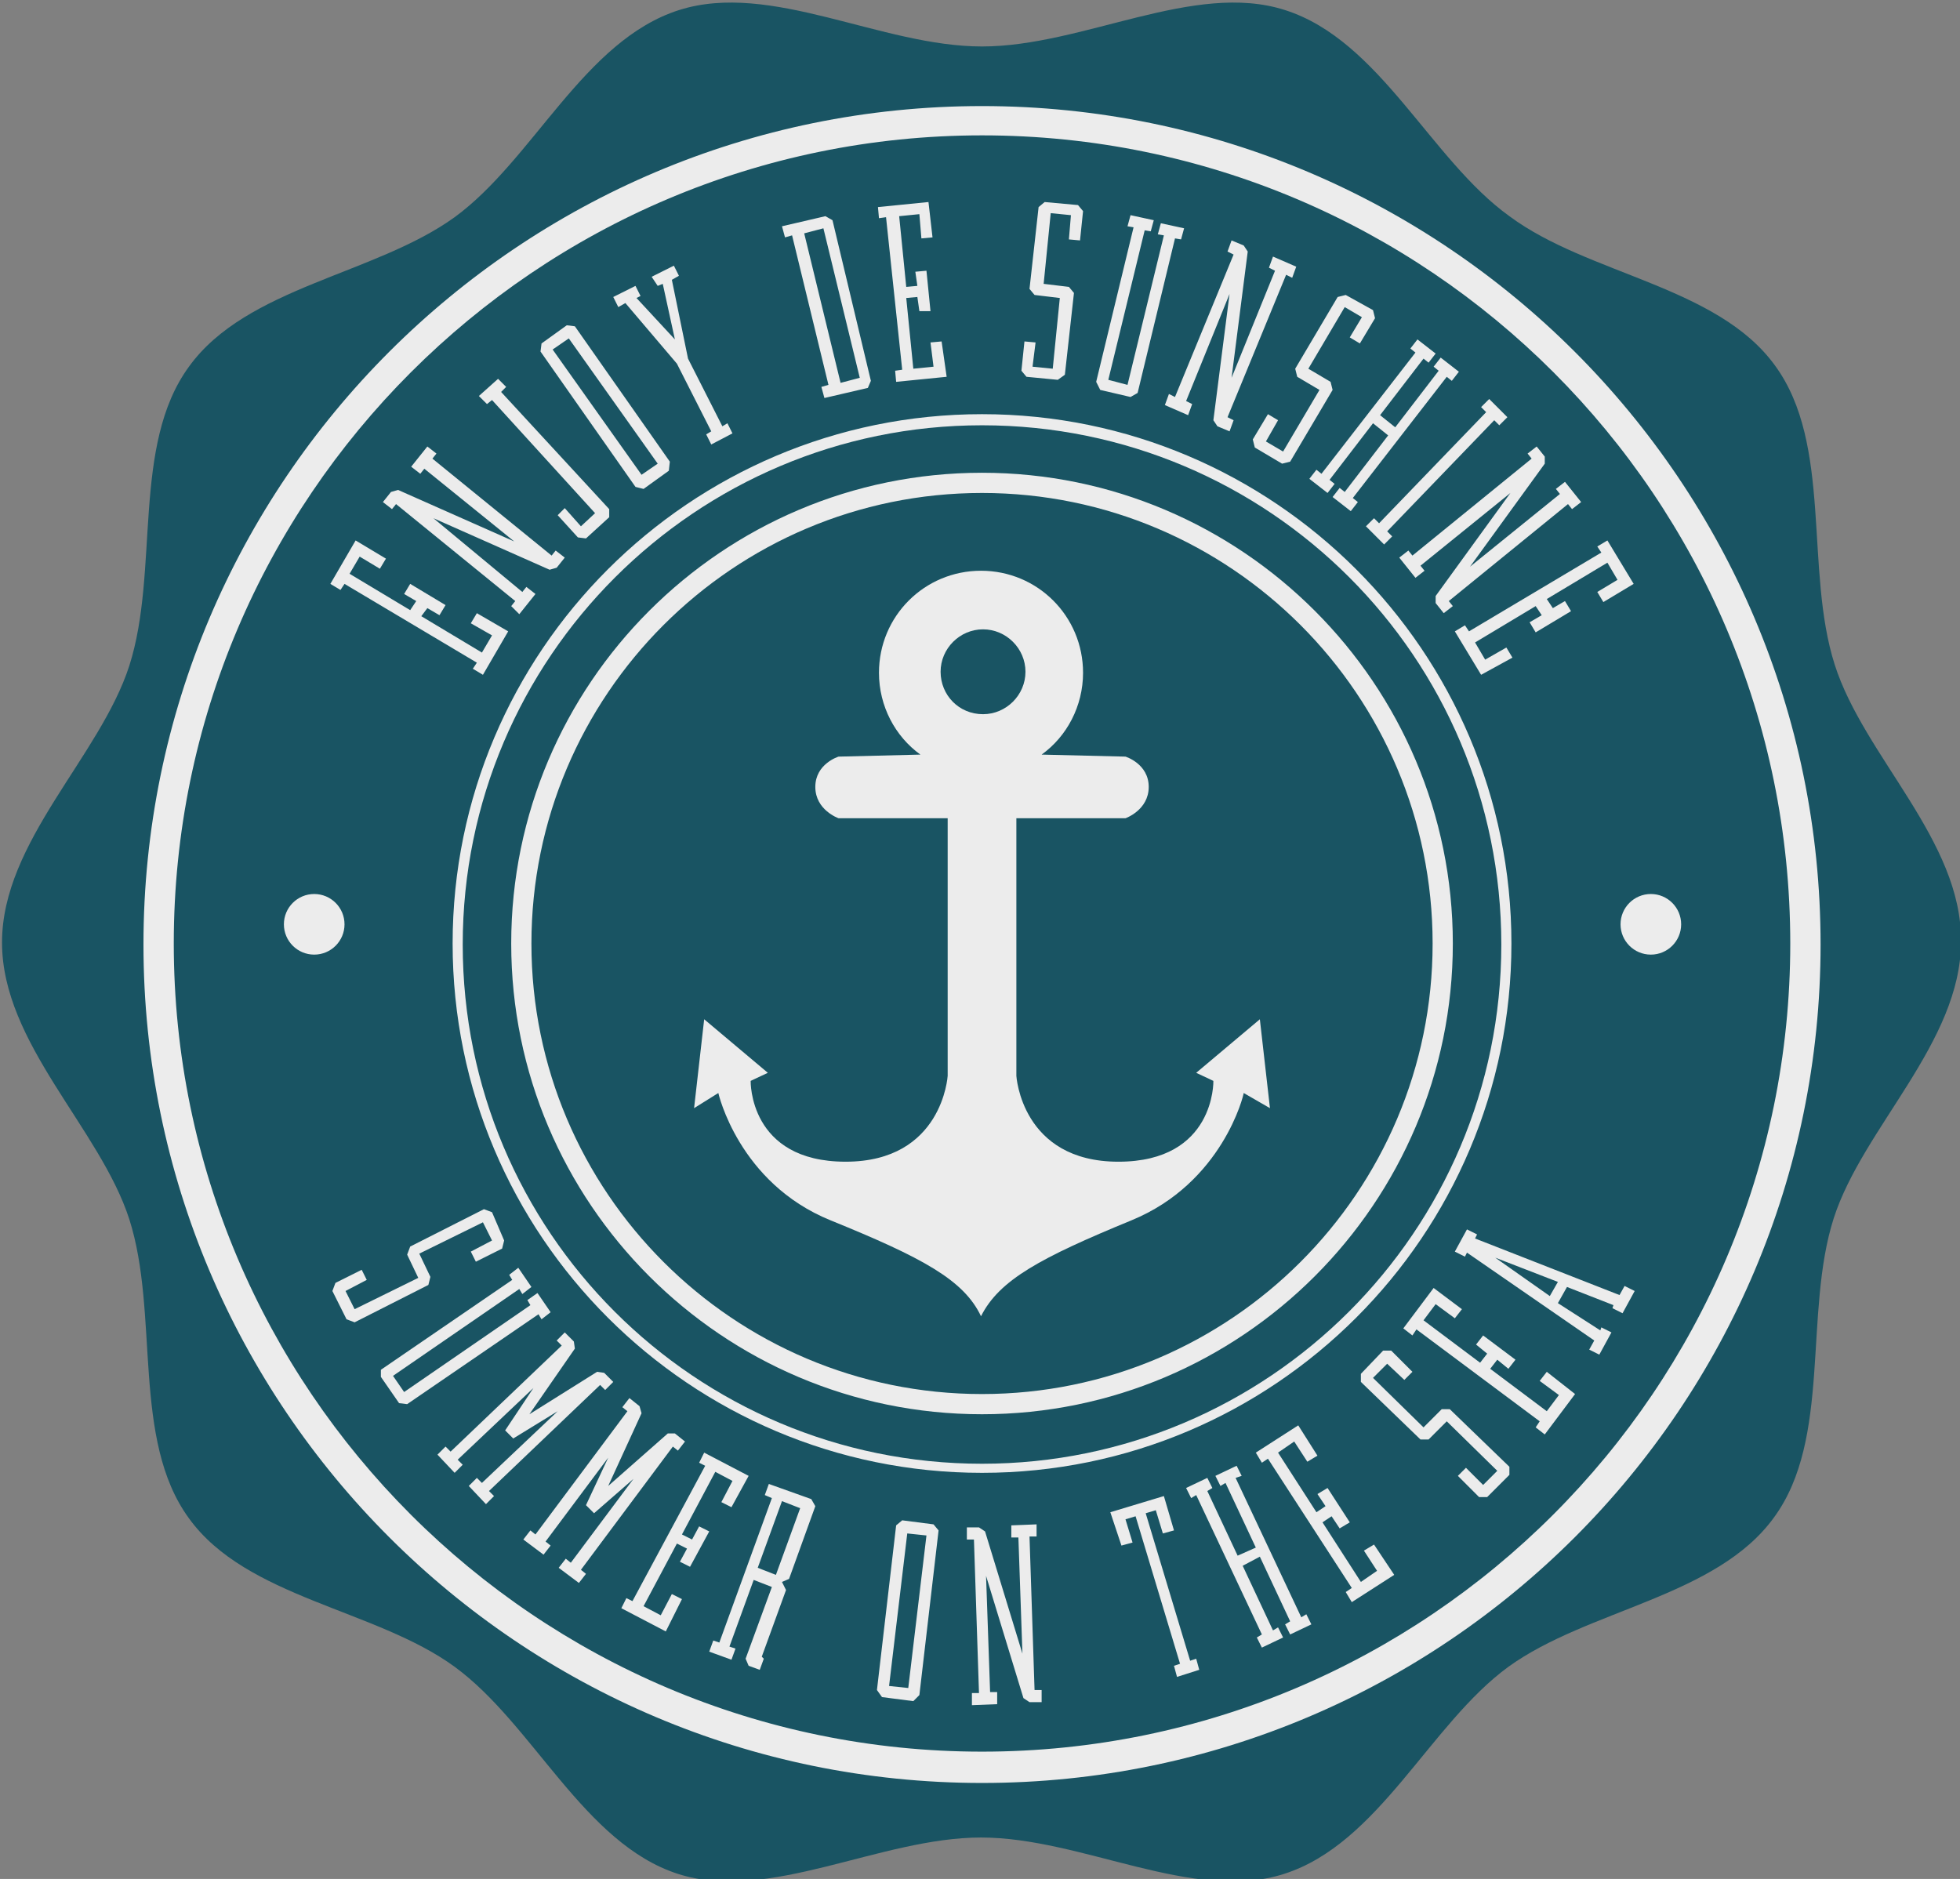 <svg xmlns="http://www.w3.org/2000/svg" version="1.1" viewBox="0 0 194 186">
  <rect x="0" y="0" width="194" height="186" fill="#808080" stroke="none"/>
  <style>
    #icon {
      -webkit-animation-name: rotate;
      animation-name: rotate;
      -webkit-animation-duration: 2s;
      animation-duration: 2s;
      -webkit-animation-iteration-count: infinite;
      animation-iteration-count: infinite;
      -webkit-animation-direction: normal;
      animation-direction: normal;
      -webkit-animation-timing-function: linear;
      animation-timing-function: linear;
      transform-origin: 50% 50% 0;
    }
    @-webkit-keyframes rotate {
      0%   { -webkit-transform: rotate(0deg); }
      100% { -webkit-transform: rotate(360deg); }
    }
    @-moz-keyframes rotate {
      0%   { -webkit-transform: rotate(0deg); }
      100% { -webkit-transform: rotate(36deg); }
    }
    @-o-keyframes rotate {
      0%   { -webkit-transform: rotate(0deg); }
      100% { -webkit-transform: rotate(360deg); }
    }
    @keyframes rotate {
      0%   { -webkit-transform: rotate(0deg); }
      100% { -webkit-transform: rotate(360deg); }
    }
  </style>
	<path id="curved_bg" fill="#195463" d="M181.6 65.8c-3-9.4-0.2-21.8-5.9-29.6 -5.7-7.9-18.5-9-26.3-14.8C141.6 15.8 136.6 4 127.2 1c-9-2.9-20 3.6-30 3.6 -10 0-20.9-6.5-30-3.6 -9.4 3-14.4 14.8-22.2 20.5 -7.9 5.7-20.6 6.9-26.3 14.8 -5.7 7.8-2.9 20.2-5.9 29.6 -2.9 9-12.6 17.4-12.6 27.4 0 10 9.7 18.4 12.6 27.4 3 9.4 0.2 21.8 5.9 29.6 5.7 7.9 18.5 9 26.3 14.7 7.8 5.7 12.8 17.5 22.1 20.5 9 2.9 20-3.6 30-3.6 10 0 21 6.5 30 3.6 9.4-3 14.4-14.8 22.2-20.5 7.9-5.7 20.6-6.9 26.3-14.8 5.7-7.8 2.9-20.2 5.9-29.6 2.9-9 12.6-17.4 12.6-27.4C194.2 83.2 184.5 74.9 181.6 65.8z"/>
  <g id="primary_content" fill="#ECECEC">
	<path id="icon" d="M125.7 109.7L125.7 109.7l-1-8.8 0 0 0 0 -6.3 5.3 1.7 0.8c0 0 0.2 8-9.4 8 -9.6 0-10.1-8.5-10.1-8.5V81h10.8 0c0 0 2.3-0.8 2.3-3.1s-2.3-3-2.3-3l-8.3-0.2c2.5-1.8 4.1-4.8 4.1-8.1 0-5.6-4.5-10.1-10.1-10.1 -5.6 0-10.1 4.5-10.1 10.1 0 3.3 1.6 6.3 4.1 8.1L83 74.9c0 0-2.3 0.7-2.3 3S83 81 83 81h10.8v25.5c0 0-0.5 8.5-10.1 8.5 -9.6 0-9.4-8-9.4-8l1.7-0.8 -6.3-5.3 -1 8.8 2.4-1.5c0 0 2 8.9 11.1 12.6 9.1 3.7 13.2 5.9 14.9 9.5v0.1c0 0 0 0 0 0 0 0 0 0 0 0v0c0 0 0 0 0 0 0 0 0 0 0 0v0c0 0 0 0 0 0v-0.1c1.8-3.6 5.9-5.8 14.9-9.5 9-3.7 11.1-12.4 11.1-12.6L125.7 109.7 125.7 109.7zM93.1 66.5c0-2.3 1.9-4.2 4.2-4.2 2.3 0 4.2 1.9 4.2 4.2 0 2.3-1.9 4.2-4.2 4.2v0C94.9 70.7 93.1 68.8 93.1 66.5z"/>
  	<path id="inner-circle" d="M97.2 140c-25.7 0-46.6-20.9-46.6-46.6 0-25.7 20.9-46.6 46.6-46.6 25.7 0 46.6 20.9 46.6 46.6C143.8 119.1 122.9 140 97.2 140zM97.2 48.8c-24.6 0-44.6 20-44.6 44.6 0 24.6 20 44.6 44.6 44.6 24.6 0 44.6-20 44.6-44.6C141.8 68.8 121.8 48.8 97.2 48.8z"/>
  </g><!-- /primary content -->
  <g id="secondary_content" fill="#ECECEC">
    <path id="middle-circle" d="M97.2 145.8c-28.9 0-52.4-23.5-52.4-52.4 0-28.9 23.5-52.4 52.4-52.4 28.9 0 52.4 23.5 52.4 52.4C149.6 122.3 126.1 145.8 97.2 145.8zM97.2 42.1c-28.3 0-51.4 23-51.4 51.4s23 51.4 51.4 51.4c28.3 0 51.4-23 51.4-51.4S125.6 42.1 97.2 42.1z"/>
	<path id="bottom-text" d="M49.9 122.8l-0.2 0.8 -2.6 1.3 -0.5-1 2.1-1.1 -0.9-1.8 -6.3 3.1 1.1 2.3 -0.2 0.8 -7.3 3.7 -0.8-0.3 -1.4-2.8 0.3-0.8 2.6-1.3 0.5 1 -2.1 1.1 0.9 1.8 6.3-3.1 -1.1-2.3 0.3-0.8 7.3-3.7 0.8 0.3L49.9 122.8zM37.7 135.6l13-8.9 -0.3-0.5 0.9-0.7 1.3 1.9 -0.9 0.7 -0.3-0.5 -12.5 8.6 1.1 1.6 12.5-8.6 -0.3-0.5 1-0.7 1.3 1.9 -0.9 0.7 -0.3-0.5 -13 8.9 -0.8-0.1 -1.8-2.6L37.7 135.6zM52.8 137.4l-7.5 7.1 0.5 0.5 -0.8 0.8 -1.7-1.8 0.8-0.8 0.5 0.5 11-10.5 -0.5-0.5 0.8-0.8 0.9 0.9 0.1 0.7 -4.5 6.5 6.7-4.2 0.7 0.1 0.9 0.9 -0.8 0.8 -0.5-0.5 -11 10.5 0.5 0.5 -0.8 0.8 -1.7-1.8 0.8-0.8 0.5 0.5 7.5-7.1 -4.4 2.7 -0.8-0.8L52.8 137.4zM60.2 144.3l-6.2 8.3 0.5 0.4 -0.7 0.9 -2-1.5 0.7-0.9 0.5 0.4 9.1-12.2 -0.5-0.4 0.7-0.9 1 0.8 0.2 0.7 -3.3 7.2 5.9-5.2 0.7 0 1 0.8 -0.7 0.9 -0.5-0.4 -9.1 12.2 0.5 0.4 -0.7 0.9 -2-1.5 0.7-0.9 0.5 0.4 6.2-8.3 -3.9 3.4L58 149 60.2 144.3zM65.9 161.5l-4.4-2.3 0.5-1 0.6 0.3 7.2-13.4 -0.6-0.3 0.5-1 4.4 2.3 -1.7 3.1 -1-0.5 1.1-2.1 -1.7-0.9 -3.3 6.2 1 0.5 0.7-1.3 1 0.5 -1.9 3.5 -1-0.5 0.7-1.3 -1-0.5 -3.3 6.2 1.7 0.9 1.1-2.1 1 0.5L65.9 161.5zM75.6 164.2l-0.4 1.1 -1.1-0.4 -0.3-0.7 2.6-7.1 -1.8-0.7 -2.4 6.6 0.6 0.2 -0.4 1.1 -2.2-0.8 0.4-1.1 0.6 0.2 5.2-14.3 -0.7-0.3 0.4-1.1 4.2 1.5 0.4 0.7 -2.6 7.2 -0.7 0.3 0.4 0.8 -2.4 6.6L75.6 164.2zM79.2 149.3l-1.8-0.7 -2.4 6.6 1.8 0.7L79.2 149.3zM90.4 168.4l-3.1-0.4 -0.5-0.7 1.9-16.3 0.6-0.5 3.1 0.4 0.5 0.6L91 167.8 90.4 168.4zM91.7 152l-1.9-0.2L88 166.9l1.9 0.2L91.7 152zM98 167.5l0.7 0 0 1.2 -2.5 0.1 0-1.2 0.7 0 -0.5-15.2 -0.7 0 0-1.2 1.2 0 0.6 0.4 3.7 12.1 -0.4-11.5 -0.7 0 0-1.2 2.5-0.1 0 1.2 -0.7 0 0.5 15.2 0.7 0 0 1.2 -1.2 0 -0.6-0.4 -3.7-12.1L98 167.5zM109.9 149.7l5.3-1.6 1 3.4 -1.1 0.3 -0.7-2.3 -1 0.3 4.4 14.6 0.6-0.2 0.3 1.1 -2.2 0.7 -0.3-1.1 0.6-0.2 -4.4-14.6 -1 0.3 0.7 2.3 -1.1 0.3L109.9 149.7zM122.3 146.3l6.5 13.8 0.5-0.3 0.5 1 -2.1 1 -0.5-1 0.5-0.3 -3-6.4L123 155l3 6.4 0.5-0.3 0.5 1 -2.1 1 -0.5-1 0.5-0.3 -6.5-13.8 -0.5 0.3 -0.5-1 2.1-1 0.5 1 -0.5 0.3 3 6.4 1.8-0.8 -3-6.4 -0.5 0.3 -0.5-1 2.1-1 0.5 1L122.3 146.3zM138 155.9l-4.2 2.7 -0.6-1 0.6-0.4 -8.3-12.8 -0.6 0.4 -0.6-1 4.2-2.7 1.9 3 -1 0.6 -1.3-2 -1.6 1.1 3.8 5.9 0.9-0.6 -0.8-1.2 1-0.6 2.2 3.4 -1 0.6 -0.8-1.2 -0.9 0.6 3.8 5.9 1.6-1.1 -1.3-2 1-0.6L138 155.9zM136.9 133.7l0.8 0 2.1 2.1 -0.8 0.8 -1.7-1.6 -1.4 1.4 5 4.9 1.8-1.8 0.8 0 5.9 5.7 0 0.8 -2.2 2.2 -0.8 0 -2.1-2.1 0.8-0.8 1.7 1.7 1.4-1.4 -5-4.9 -1.8 1.8 -0.8 0 -5.9-5.7 0-0.8L136.9 133.7zM155.9 138l-3 4 -0.9-0.7 0.4-0.6 -12.2-9.1 -0.4 0.6 -0.9-0.7 3-4 2.8 2.1 -0.7 0.9 -1.9-1.4 -1.2 1.6 5.6 4.2 0.7-0.9 -1.1-0.9 0.7-0.9 3.2 2.4 -0.7 0.9 -1.1-0.9 -0.7 0.9 5.6 4.2 1.2-1.6 -1.9-1.4 0.7-0.9L155.9 138zM158.4 131.7l0.1-0.3 1 0.5 -1.2 2.2 -1-0.5 0.5-0.9 -12.6-8.7 -0.2 0.4 -1-0.5 1.2-2.2 1 0.5 -0.2 0.4 14.3 5.6 0.5-0.9 1 0.5 -1.2 2.2 -1-0.5 0.1-0.3 -4.6-1.8 -0.9 1.6L158.4 131.7zM154.2 126.9l-6.2-2.4 5.4 3.8L154.2 126.9z"/>
	<path id="upper-text" d="M50.3 62.5l-2.5 4.3 -1-0.6 0.4-0.6 -13.1-7.8 -0.4 0.6 -1-0.6 2.5-4.3 3 1.8 -0.6 1 -2-1.2 -1 1.7 6 3.6 0.6-0.9L40 58.8l0.6-1 3.5 2.1 -0.6 1 -1.2-0.7L41.7 61l6 3.6 1-1.7 -2.1-1.2 0.6-1L50.3 62.5zM51.7 58.6l0.4-0.5 0.9 0.7 -1.6 2L50.6 60l0.4-0.5 -11.8-9.6 -0.4 0.5 -0.9-0.7 0.8-1 0.7-0.2 11.5 5.1 -8.9-7.2 -0.4 0.5 -0.9-0.7 1.6-2 0.9 0.7 -0.4 0.5 11.8 9.6 0.4-0.5 0.9 0.7 -0.8 1 -0.7 0.2 -11.5-5.1L51.7 58.6zM55.9 50.3l1.6 1.8 1.4-1.3L48.7 39.6 48.2 40l-0.8-0.8 1.9-1.7 0.8 0.8 -0.5 0.5 10.7 11.6 0 0.8 -2.3 2.1 -0.8-0.1 -2-2.2L55.9 50.3zM66.2 46.6l-2.5 1.8 -0.8-0.2 -9.4-13.4 0.1-0.8 2.5-1.8 0.8 0.1 9.4 13.4L66.2 46.6zM56.3 33.5l-1.6 1.1 8.8 12.4 1.6-1.1L56.3 33.5zM64.5 27.4l2.2-1.1 0.5 1 -0.7 0.4 1.6 7.8 3.4 6.7 0.5-0.3 0.5 1 -2.1 1.1 -0.5-1 0.5-0.3 -3.4-6.7L61.9 30l-0.7 0.4 -0.5-1 2.2-1.1 0.5 1 -0.4 0.2 3.8 4.1 -1.2-5.5 -0.5 0.2L64.5 27.4zM85.9 38.4l-4.3 1 -0.3-1.1 0.7-0.2 -3.6-14.8 -0.7 0.2 -0.3-1.1 4.3-1 0.7 0.4 3.8 15.9L85.9 38.4zM81.5 22.6l-1.9 0.5 3.6 14.8 1.9-0.5L81.5 22.6zM93.7 37.3l-5 0.5 -0.1-1.1 0.7-0.1 -1.6-15.1 -0.7 0.1 -0.1-1.1 5-0.5 0.4 3.5 -1.1 0.1 -0.2-2.4 -2 0.2 0.7 7 1.1-0.1 -0.2-1.4 1.1-0.1 0.4 4L91 30.8l-0.2-1.4 -1.1 0.1 0.7 7 2-0.2 -0.3-2.4 1.1-0.1L93.7 37.3zM106.7 20.3l0.5 0.6 -0.3 2.9 -1.1-0.1 0.2-2.4 -2-0.2 -0.7 7 2.5 0.3 0.5 0.6 -0.9 8.1 -0.7 0.5 -3.1-0.3 -0.5-0.6 0.3-2.9 1.1 0.1 -0.3 2.4 2 0.2 0.7-7 -2.5-0.3 -0.5-0.6 0.9-8.1 0.6-0.5L106.7 20.3zM108.5 37.8l3.7-15.3 -0.6-0.1 0.3-1.1 2.3 0.5 -0.3 1.1 -0.6-0.1 -3.6 14.8 1.9 0.5 3.6-14.8 -0.6-0.1 0.3-1.1 2.3 0.5 -0.3 1.1 -0.6-0.1 -3.7 15.3 -0.7 0.4 -3-0.7L108.5 37.8zM117.4 39.7L118 40l-0.4 1.1 -2.3-1 0.4-1.1 0.6 0.3 5.8-14.1 -0.6-0.3 0.4-1.1 1.2 0.5 0.4 0.6 -1.6 12.5 4.3-10.6 -0.6-0.3 0.4-1.1 2.3 1 -0.4 1.1 -0.6-0.3 -5.8 14.1 0.6 0.3 -0.4 1.1 -1.2-0.5 -0.4-0.6 1.6-12.5L117.4 39.7zM135.9 30.7l0.2 0.8 -1.5 2.5 -1-0.6 1.2-2 -1.7-1 -3.6 6.1 2.2 1.3 0.2 0.8 -4.2 7.1 -0.8 0.2 -2.7-1.6 -0.2-0.8 1.5-2.5 1 0.6 -1.2 2.1 1.7 1 3.6-6.1 -2.2-1.3 -0.2-0.8 4.2-7.1 0.8-0.2L135.9 30.7zM143.2 37.3l-9.3 12 0.5 0.4 -0.7 0.9 -1.8-1.4 0.7-0.9 0.5 0.4 4.3-5.6 -1.5-1.2 -4.3 5.6 0.5 0.4 -0.7 0.9 -1.8-1.4 0.7-0.9 0.5 0.4 9.3-12 -0.5-0.4 0.7-0.9 1.8 1.4 -0.7 0.9 -0.5-0.4 -4.3 5.6 1.5 1.2 4.3-5.6 -0.5-0.4 0.7-0.9 1.8 1.4 -0.7 0.9L143.2 37.3zM147.9 41.6l-10.6 11 0.5 0.5 -0.8 0.8 -1.8-1.8 0.8-0.8 0.5 0.5 10.6-11 -0.5-0.5 0.8-0.8 1.8 1.8 -0.8 0.8L147.9 41.6zM140.6 56l0.4 0.5 -0.9 0.7 -1.6-2 0.9-0.7 0.4 0.5 11.8-9.6 -0.4-0.5 0.9-0.7 0.8 1 0 0.7 -7.4 10.2 8.9-7.2 -0.4-0.5 0.9-0.7 1.6 2 -0.9 0.7 -0.4-0.5 -11.8 9.6 0.4 0.5 -0.9 0.7 -0.8-1 0-0.7 7.4-10.2L140.6 56zM146.6 66.8l-2.6-4.3 1-0.6 0.4 0.6 13.1-7.8 -0.4-0.6 1-0.6 2.6 4.3 -3 1.8 -0.6-1 2-1.2 -1-1.7 -6 3.6 0.6 0.9 1.2-0.7 0.6 1 -3.5 2.1 -0.6-1 1.2-0.7 -0.6-0.9 -6 3.6 1 1.7 2.1-1.2 0.6 1L146.6 66.8z"/>
	<path id="outer-circle" d="M97.2 176.5c-45.8 0-83-37.2-83-83s37.2-83 83-83c45.8 0 83 37.2 83 83S143 176.5 97.2 176.5zM97.2 13.4c-44.1 0-80 35.9-80 80s35.9 80 80 80c44.1 0 80-35.9 80-80S141.4 13.4 97.2 13.4z"/>
	<circle id="left-dot" cx="31.1" cy="91.5" r="3"/>
	<circle id="right-dot" cx="163.4" cy="91.5" r="3"/>
  </g><!-- end secondary content -->
</svg>